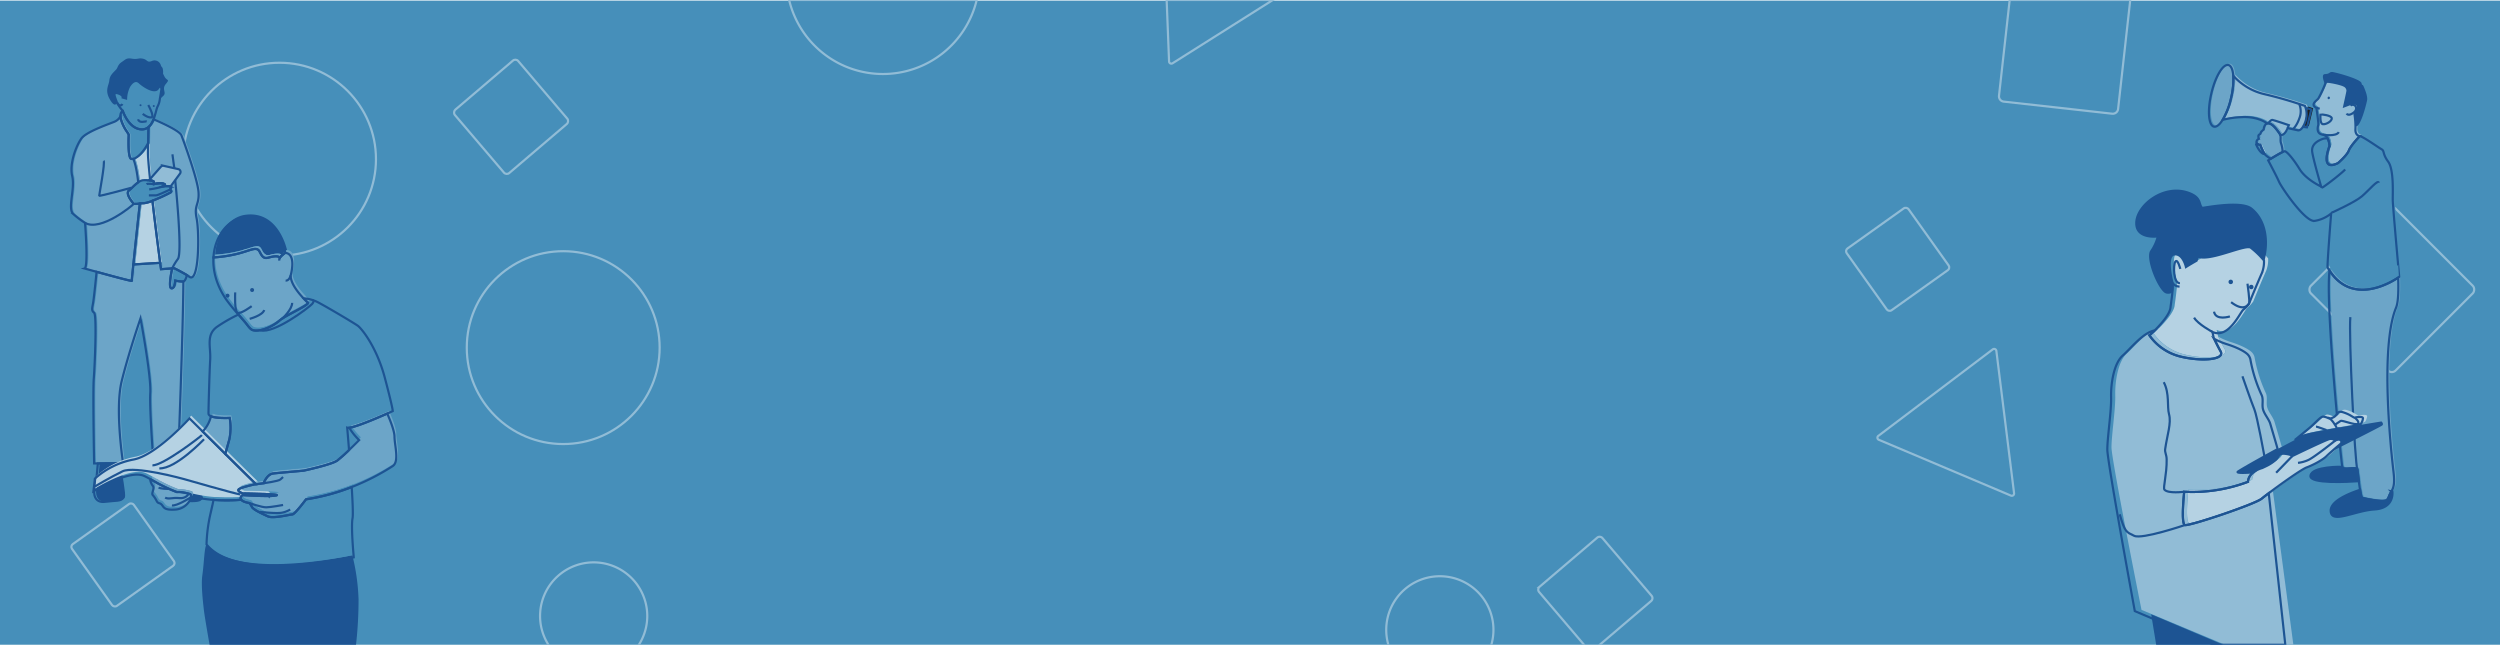 <svg id="Layer_1" data-name="Layer 1" xmlns="http://www.w3.org/2000/svg" viewBox="0 0 1140 294"><defs><style>.cls-1{fill:#468fba;}.cls-2,.cls-7,.cls-8{fill:none;}.cls-2{stroke:#91bcd6;}.cls-10,.cls-2,.cls-8{stroke-miterlimit:10;}.cls-3{fill:#b5d2e3;}.cls-10,.cls-4{fill:#1d5493;}.cls-5{fill:#6ca5c8;}.cls-6{fill:#91bcd6;}.cls-10,.cls-8{stroke:#1d5493;}.cls-9{fill:#1d1d1b;}.cls-10{stroke-width:1.12px;}</style></defs><rect class="cls-1" y="0.285" width="1140" height="293.931"/><path class="cls-2" d="M916.412,0l-4.865,43.638a2.443,2.443,0,0,0,2.157,2.699l49.449,5.513a2.443,2.443,0,0,0,2.699-2.157L971.366.243A2.408,2.408,0,0,0,971.368,0Z"/><path class="cls-2" d="M359.844,0a43.98,43.98,0,0,0,42.765,33.75A43.98,43.98,0,0,0,445.373,0Z"/><rect class="cls-2" x="848.037" y="100.948" width="34.607" height="34.607" rx="1.547" transform="translate(91.976 524.09) rotate(-35.471)"/><circle class="cls-2" cx="127.47" cy="72.587" r="43.972"/><circle class="cls-2" cx="256.824" cy="158.515" r="43.972"/><path class="cls-2" d="M633.726,295.904h45.687a24.443,24.443,0,1,0-45.687,0Z"/><path class="cls-2" d="M251.428,295.904h38.565a24.442,24.442,0,1,0-38.565,0Z"/><rect class="cls-2" x="38.761" y="235.757" width="34.607" height="34.607" rx="1.547" transform="translate(-136.442 79.498) rotate(-35.471)"/><rect class="cls-2" x="1063.345" y="104.72" width="54.642" height="54.642" rx="2.443" transform="translate(412.816 -732.543) rotate(45)"/><rect class="cls-2" x="214.086" y="34.304" width="37.931" height="37.931" rx="1.696" transform="translate(122.488 -158.689) rotate(49.577)"/><path class="cls-2" d="M723.939,295.904h3.328l25.656-21.853a1.696,1.696,0,0,0,.191-2.391l-22.396-26.294a1.696,1.696,0,0,0-2.391-.191l-26.294,22.396a1.696,1.696,0,0,0-.191,2.391Z"/><path class="cls-2" d="M531.991,0l1.103,28.019a1.036,1.036,0,0,0,1.589.836L580.407,0Z"/><path class="cls-2" d="M918.417,224.918l-8.074-64.902a1.036,1.036,0,0,0-1.653-.699l-52.17,39.443a1.036,1.036,0,0,0,.222,1.781l60.244,25.459A1.036,1.036,0,0,0,918.417,224.918Z"/><path class="cls-3" d="M69.332,82.133c-.646-6.155-1.071-11.148-1.011-13.203.043-1.47.077-2.761.104-3.891-2.135,4.251-4.953,6.85-6.775,7.275,1.077,2.491,1.787,6.747,2.243,10.714a4.648,4.648,0,0,1,2.479-.999A27.745,27.745,0,0,1,69.332,82.133Z"/><path class="cls-1" d="M65.29,58.862C59.444,58.537,56.846,50.418,56.846,50.418a2.504,2.504,0,0,0-1.05,2.434,6.457,6.457,0,0,0,.292,1.68,19.276,19.276,0,0,0,2.815,5.629l.65,1.083S59.011,71.636,60.635,72.285a1.697,1.697,0,0,0,1.015.028c1.822-.425,4.64-3.023,6.775-7.275.112-4.613.112-6.502.112-6.502l.224-.897A4.564,4.564,0,0,1,65.29,58.862Z"/><path class="cls-4" d="M74.492,83.436c3.026.465.866,1.357.866,1.357a21.455,21.455,0,0,1,2.189-.047c.232-1.162.527-2.856.719-3.985a1.018,1.018,0,0,0-1.005-1.188H72.308a1.019,1.019,0,0,0-1.015.925c-.091.99-.227,2.526-.275,3.357A11.097,11.097,0,0,1,74.492,83.436Z"/><path class="cls-1" d="M78.403,86.347s.621-.746.186-1.367c-.101-.144-.53-.209-1.043-.234a21.455,21.455,0,0,0-2.189.047s2.161-.892-.866-1.357a11.097,11.097,0,0,0-3.473.419c-.202.031-.289.015-.207-.095.127-.17.49-.961-.053-1.267a4.056,4.056,0,0,0-1.426-.361,27.745,27.745,0,0,0-2.96-.105,4.648,4.648,0,0,0-2.479.999c-1.715,1.193-3.356,3.095-4.136,3.63-2.175,1.492,2.113,6.153,2.113,6.153.212.029.415.046.61.054a11.494,11.494,0,0,0,2.143-.185,9.909,9.909,0,0,1,1.721-.118A14.078,14.078,0,0,0,70.366,91.424c.677-.262,1.384-.552,2.091-.854A67.303,67.303,0,0,0,78.713,87.59C79.397,87.093,78.403,86.347,78.403,86.347Z"/><path class="cls-3" d="M73.319,115.32c-.794-6.143-1.951-15.279-2.953-23.896A14.078,14.078,0,0,1,66.345,92.562a9.909,9.909,0,0,0-1.721.118c-.157,1.449-1.459,13.481-2.467,23.093-.175,1.665-.34,3.256-.49,4.708,3.507-.243,8.584-.543,12.226-.752C73.738,118.549,73.543,117.056,73.319,115.32Z"/><path class="cls-5" d="M62.481,92.865c-.196-.008-.398-.025-.61-.054,0,0-4.288-4.661-2.113-6.153.78-.535,2.421-2.437,4.136-3.63-.456-3.967-1.166-8.223-2.243-10.714A1.697,1.697,0,0,1,60.635,72.285c-1.624-.65-1.083-11.042-1.083-11.042l-.65-1.083a19.276,19.276,0,0,1-2.815-5.629,6.457,6.457,0,0,1-.292-1.68A5.568,5.568,0,0,1,52.732,55.506c-3.248,1.299-12.558,4.547-14.723,7.47S32.38,74.234,33.788,80.188,31.514,95.019,34.329,97.509a41.656,41.656,0,0,0,5.304,4.005s1.624,20.244-.216,20.785c0,0,2.345.657,5.488,1.522,6.406,1.765,16.127,4.397,16.054,4.107-.032-.126.268-3.182.707-7.448.15-1.452.315-3.042.49-4.708,1.009-9.612,2.31-21.644,2.467-23.093A11.494,11.494,0,0,1,62.481,92.865Z"/><path class="cls-1" d="M84.494,124.404c-1.93-1.078-4.157-2.213-4.157-2.213l-.954.068c-.178.728-1.92,8.845-.36,9.085,1.616.249,1.74-3.543,1.74-3.543a14.619,14.619,0,0,0,3.718.449c.024-.005.052-.008.074-.014.785-.224,1.417-2.317,1.533-2.906C85.63,125.049,85.076,124.729,84.494,124.404Z"/><path class="cls-5" d="M91.379,87.441c-.433-5.954-6.82-23.383-7.794-25.873-.817-2.088-9.477-5.927-12.695-7.303a11.184,11.184,0,0,1-1.24,2.36,6.433,6.433,0,0,1-.887,1.015l-.224.897s-0,1.888-.112,6.502c-.027,1.13-.062,2.421-.104,3.891-.06,2.056.365,7.049,1.011,13.203a4.056,4.056,0,0,1,1.426.361c.542.306.058,1.393.26,1.361.048-.831.184-2.368.275-3.357a1.019,1.019,0,0,1,1.015-.925h4.951a1.018,1.018,0,0,1,1.005,1.188c-.192,1.13-.487,2.823-.719,3.985.513.025.942.09,1.043.234.435.622-.186,1.367-.186,1.367s.994.746.311,1.243a67.303,67.303,0,0,1-6.257,2.98c-.706.301-1.414.591-2.091.854,1.002,8.617,2.159,17.753,2.953,23.896.224,1.736.419,3.23.574,4.408.24,1.829.382,2.896.382,2.896l5.109-.365.954-.068s2.227,1.135,4.157,2.213c.582.325,1.135.644,1.594.926a9.664,9.664,0,0,1,.961.649c4.684,3.832,4.763-20.244,3.464-26.522S91.812,93.395,91.379,87.441Z"/><path class="cls-4" d="M44.1,222.181c-.795,2.544-.318,7.156,4.612,6.52s7.633-.159,8.269-1.908c.483-1.328-1.233-10.902-2.227-15.716l-9.279.112C45.302,213.458,44.755,220.085,44.1,222.181Z"/><path class="cls-4" d="M92.283,226.157c-1.749-3.021-5.089-3.339-6.838-6.202-.981-1.605-2.412-4.46-3.479-6.659-.022.783-.03,1.22-.019,1.252.122.365-6.19,1.476-9.153,1.977a39.728,39.728,0,0,1,.247,6.769c-.318,2.385.954,4.135,7.474,4.612S94.032,229.178,92.283,226.157Z"/><path class="cls-5" d="M84.482,128.251a14.619,14.619,0,0,1-3.718-.449s-.124,3.791-1.74,3.543c-1.56-.24.182-8.357.36-9.085l-5.109.365s-.142-1.067-.382-2.896c-3.642.209-8.718.51-12.226.752-.44,4.266-.739,7.322-.707,7.448.073.29-9.648-2.342-16.054-4.107-.35,3.509-1.223,12.101-1.6,14.238-.477,2.703-.795,3.339.477,4.453s.318,23.853-.159,29.896.159,38.801.159,38.801l1.692-.02,9.279-.112,2.227-.027s-3.817-24.489-.636-37.37,8.587-28.624,8.587-28.624,4.93,26.238,4.453,34.03,1.908,37.688,1.908,37.688.596-.097,1.502-.249c2.963-.5,9.274-1.611,9.153-1.977-.011-.032-.003-.469.019-1.252C82.212,204.641,84.299,153.249,84.482,128.251Z"/><path class="cls-1" d="M72.849,40.236c-1.516,2.273-6.604-1.083-8.336-2.706s-3.464-.325-4.763,1.732a13.245,13.245,0,0,0-1.407,5.521l-1.516-.433s.325-1.191-2.273-1.949-1.129,1.975-.415,4.12A18.715,18.715,0,0,0,56.846,50.418s2.598,8.119,8.444,8.444a4.564,4.564,0,0,0,3.472-1.222,6.433,6.433,0,0,0,.887-1.015,11.184,11.184,0,0,0,1.24-2.36c.943-2.37,1.343-4.956,1.87-5.904a8.866,8.866,0,0,0,.985-3.381c.435-2.303.729-4.42.729-4.42S74.365,37.963,72.849,40.236Z"/><path class="cls-6" d="M81.32,77.129l-6.688-1.514a1.297,1.297,0,0,0-1.306.464l-5.414,6.136c.19.013.38.027.559.047a4.055,4.055,0,0,1,1.426.361c.542.306.18,1.097.053,1.267-.082.109.005.126.207.095A11.097,11.097,0,0,1,73.631,83.564c3.026.465.866,1.357.866,1.357a21.451,21.451,0,0,1,2.189-.047,1.806,1.806,0,0,1,1.036.229l4.358-5.942A1.297,1.297,0,0,0,81.32,77.129Z"/><path class="cls-7" d="M68.472,82.261c-.646-6.155-1.071-11.148-1.011-13.203.043-1.47.077-2.761.104-3.891-2.135,4.251-4.953,6.85-6.775,7.275,1.077,2.491,1.787,6.747,2.243,10.714a4.648,4.648,0,0,1,2.479-.999A27.745,27.745,0,0,1,68.472,82.261Z"/><path class="cls-8" d="M64.429,58.99c-5.846-.325-8.444-8.444-8.444-8.444a2.504,2.504,0,0,0-1.05,2.434,6.457,6.457,0,0,0,.292,1.68,19.276,19.276,0,0,0,2.815,5.629l.65,1.083s-.541,10.392,1.083,11.042a1.697,1.697,0,0,0,1.015.028c1.822-.425,4.64-3.023,6.775-7.275.112-4.613.112-6.502.112-6.502l.224-.897A4.564,4.564,0,0,1,64.429,58.99Z"/><path class="cls-8" d="M81.32,77.129l-6.688-1.514a1.297,1.297,0,0,0-1.306.464l-5.414,6.136c.19.013.38.027.559.047a4.055,4.055,0,0,1,1.426.361c.542.306.18,1.097.053,1.267-.082.109.005.126.207.095A11.097,11.097,0,0,1,73.631,83.564c3.026.465.866,1.357.866,1.357a21.451,21.451,0,0,1,2.189-.047,1.806,1.806,0,0,1,1.036.229l4.358-5.942A1.297,1.297,0,0,0,81.32,77.129Z"/><path class="cls-8" d="M77.542,86.475s.621-.746.186-1.367l-.007-.005a1.806,1.806,0,0,0-1.036-.229,21.451,21.451,0,0,0-2.189.047S76.657,84.029,73.631,83.564a11.097,11.097,0,0,0-3.473.419c-.202.031-.289.015-.207-.095.127-.17.49-.961-.053-1.267a4.055,4.055,0,0,0-1.426-.361c-.179-.02-.369-.034-.559-.047-.806-.056-1.681-.058-2.401-.058a4.647,4.647,0,0,0-2.479.999c-1.715,1.193-3.356,3.095-4.136,3.63-2.175,1.492,2.113,6.153,2.113,6.153.212.029.415.047.61.054a11.491,11.491,0,0,0,2.143-.185,9.914,9.914,0,0,1,1.721-.118,14.08,14.08,0,0,0,4.021-1.138c.677-.262,1.384-.552,2.091-.854a67.305,67.305,0,0,0,6.257-2.98C78.536,87.221,77.542,86.475,77.542,86.475Z"/><path class="cls-8" d="M72.458,115.448c-.794-6.143-1.951-15.279-2.953-23.896a14.078,14.078,0,0,1-4.021,1.138,9.909,9.909,0,0,0-1.721.118c-.157,1.449-1.459,13.481-2.467,23.093-.175,1.665-.34,3.256-.49,4.708,3.507-.243,8.584-.543,12.226-.752C72.878,118.677,72.683,117.184,72.458,115.448Z"/><path class="cls-8" d="M61.62,92.993c-.196-.008-.398-.025-.61-.054,0,0-4.288-4.661-2.113-6.153.78-.535,2.421-2.437,4.136-3.63-.456-3.967-1.166-8.223-2.243-10.714a1.697,1.697,0,0,1-1.015-.028c-1.624-.65-1.083-11.042-1.083-11.042l-.65-1.083a19.276,19.276,0,0,1-2.815-5.629,6.457,6.457,0,0,1-.292-1.68,5.568,5.568,0,0,1-3.064,2.654c-3.248,1.299-12.558,4.547-14.723,7.47s-5.629,11.259-4.222,17.213-2.273,14.831.541,17.321a41.656,41.656,0,0,0,5.304,4.005s1.624,20.244-.216,20.785c0,0,2.345.657,5.488,1.522,6.406,1.765,16.127,4.397,16.054,4.107-.032-.126.268-3.182.707-7.448.15-1.452.315-3.042.49-4.708,1.009-9.612,2.31-21.644,2.467-23.093A11.494,11.494,0,0,1,61.62,92.993Z"/><path class="cls-8" d="M83.634,124.533c-1.93-1.078-4.157-2.213-4.157-2.213l-.954.068c-.178.728-1.92,8.845-.36,9.085,1.616.249,1.74-3.543,1.74-3.543a14.618,14.618,0,0,0,3.718.449c.024-.005.052-.008.074-.014.785-.224,1.417-2.317,1.533-2.906C84.769,125.177,84.216,124.858,83.634,124.533Z"/><path class="cls-8" d="M90.519,87.569c-.433-5.954-6.82-23.383-7.794-25.873-.817-2.089-9.477-5.927-12.695-7.303A11.183,11.183,0,0,1,68.789,56.753a6.435,6.435,0,0,1-.887,1.015l-.224.897s-0,1.888-.112,6.502c-.028,1.13-.062,2.421-.104,3.891-.06,2.056.365,7.049,1.011,13.203a4.055,4.055,0,0,1,1.426.361c.542.306.058,1.393.26,1.361A11.097,11.097,0,0,1,73.631,83.564c3.026.465.866,1.357.866,1.357a21.451,21.451,0,0,1,2.189-.047c.513.025.942.09,1.043.234.435.622-.186,1.367-.186,1.367s.994.746.311,1.243a67.305,67.305,0,0,1-6.257,2.98c-.706.301-1.414.591-2.091.854,1.002,8.617,2.159,17.753,2.953,23.896.224,1.736.419,3.229.574,4.408.24,1.829.382,2.896.382,2.896l5.109-.365.954-.068s2.227,1.135,4.157,2.213c.582.325,1.135.644,1.594.926a9.668,9.668,0,0,1,.961.649c4.684,3.832,4.763-20.244,3.464-26.522C88.354,93.307,90.952,93.523,90.519,87.569Z"/><path class="cls-8" d="M43.239,222.31c-.795,2.544-.318,7.156,4.612,6.52s7.633-.159,8.269-1.908c.483-1.328-1.233-10.902-2.227-15.716l-9.279.112C44.441,213.586,43.895,220.213,43.239,222.31Z"/><path class="cls-8" d="M91.423,226.285c-1.749-3.021-5.089-3.339-6.838-6.202-.981-1.605-2.412-4.46-3.479-6.659-.022.783-.03,1.22-.019,1.252.122.365-6.19,1.476-9.153,1.977a39.728,39.728,0,0,1,.247,6.769c-.318,2.385.954,4.135,7.474,4.612S93.172,229.307,91.423,226.285Z"/><path class="cls-8" d="M83.621,128.379a14.618,14.618,0,0,1-3.718-.449s-.124,3.791-1.74,3.543c-1.56-.24.182-8.357.36-9.085l-5.109.365s-.142-1.067-.382-2.896c-3.642.209-8.718.51-12.226.752-.44,4.266-.739,7.322-.707,7.448.073.29-9.648-2.342-16.054-4.107-.35,3.509-1.223,12.101-1.6,14.238-.477,2.703-.795,3.339.477,4.453s.318,23.853-.159,29.896.159,38.801.159,38.801l1.692-.02,9.279-.112,2.227-.027s-3.817-24.489-.636-37.37,8.587-28.624,8.587-28.624,4.93,26.238,4.453,34.03S70.432,216.903,70.432,216.903s.596-.097,1.502-.249c2.963-.5,9.274-1.611,9.153-1.977-.011-.032-.003-.469.019-1.252C81.351,204.769,83.438,153.377,83.621,128.379Z"/><path class="cls-4" d="M53.694,42.529c2.598.758,2.273,1.949,2.273,1.949l1.516.433a13.245,13.245,0,0,1,1.407-5.521C60.189,37.333,61.921,36.034,63.653,37.658s6.82,4.98,8.336,2.706,1.624.325,1.624.325-.294,2.117-.729,4.42c.611-.5,1.212-1.019,1.671-1.479,1.495-1.495-.942-2.941,1.068-5.338s.427-1.281-.641-3.417-.427-.854-.641-2.776-.641-1.068-1.068-2.562a2.971,2.971,0,0,0-4.057-1.708c-2.23.882-1.922-.641-4.057-1.068s-2.349.427-4.911,0-2.776.214-4.698,1.495-1.786,2.568-2.562,3.417c-1.409,1.539-2.927,2.653-3.14,5.002s-2.257,4.481.346,8.829c2.501,4.178,3.085,1.146,3.085,1.146C52.564,44.505,51.096,41.771,53.694,42.529Z"/><path class="cls-8" d="M71.989,40.364c-1.516,2.273-6.604-1.083-8.336-2.706S60.189,37.333,58.89,39.39a13.245,13.245,0,0,0-1.407,5.521l-1.516-.433s.325-1.191-2.273-1.949-1.129,1.975-.415,4.12a18.714,18.714,0,0,0,2.706,3.897s2.598,8.119,8.444,8.444a4.564,4.564,0,0,0,3.472-1.222,6.433,6.433,0,0,0,.887-1.015,11.184,11.184,0,0,0,1.24-2.36c.943-2.37,1.343-4.956,1.87-5.904a8.866,8.866,0,0,0,.985-3.381c.435-2.303.729-4.42.729-4.42S73.504,38.091,71.989,40.364Z"/><path class="cls-8" d="M67.611,47.889s3.145,5.579,1.316,5.67-3.84-1.646-3.84-1.646"/><path class="cls-8" d="M66.918,55.333c-.457-.091-3.483,1.06-3.94-.951"/><circle class="cls-4" cx="64.081" cy="47.981" r="0.457"/><circle class="cls-4" cx="70.116" cy="48.347" r="0.457"/><path class="cls-8" d="M55.825,47.431s-1.096,1.921-2.546-.781"/><path class="cls-8" d="M74.907,84.878A41.22,41.22,0,0,1,68.02,86.371"/><path class="cls-8" d="M77.542,86.475c-.315.033-5.393,2.604-6.397,2.604H67.885"/><path class="cls-8" d="M70.158,83.983s-2.774-.422-3.339.017"/><path class="cls-8" d="M61.01,92.939c-.367.593-15.026,12.794-22.237,8.704"/><path class="cls-8" d="M59.839,85.625S45.231,89.645,45.231,89.243s2.814-15.278,2.01-15.948"/><path class="cls-8" d="M79.873,82.007s3.418,32.967,1.274,36.049a25.104,25.104,0,0,0-2.624,4.331"/><path class="cls-8" d="M79.518,76.766c-.089-.267-.888-6.396-.888-6.396"/><path class="cls-4" d="M119.252,113.603c1.315,2.631,2.125,3.137,4.25,2.53s4.242-.818,4.849.093a17.406,17.406,0,0,1,2.524-2.247c-.213-.983-4.14-18.088-19.068-16.029-7.074.976-13.104,8.401-13.671,18.168a60.434,60.434,0,0,0,11.504-1.805C115.71,112.692,117.936,110.972,119.252,113.603Z"/><path class="cls-5" d="M139.235,134.786c-2.395-2.513-5.996-6.91-5.878-10.517,0,0,2.826-9.715-2.473-10.245l-.01-.046a17.406,17.406,0,0,0-2.524,2.247c-.607-.911-2.724-.7-4.849-.093s-2.934.101-4.25-2.53-3.542-.911-9.613.708a60.434,60.434,0,0,1-11.504,1.805c-.335,5.773,1.237,12.365,5.634,18.927a83.122,83.122,0,0,0,5.758,7.114c.968,1.111,1.908,2.182,2.721,3.131,1.958,2.288,2.637,3.76,4.151,4.063,3.533.707,9.009-1.943,11.835-4.416s12.718-6.624,13.071-8.126C141.306,136.81,140.417,136.026,139.235,134.786Z"/><path class="cls-5" d="M180.693,197.851c0-2.606-1.993-7.552-3.311-10.537-4.567,2.02-14.016,6.062-17.322,6.457a28.14,28.14,0,0,0,4.514,5.636s-2.185,2.218-4.604,4.54a62.985,62.985,0,0,1-5.401,4.797c-2.668,1.89-14.674,4.447-15.118,4.558s-11.339,1-14.118,1.334-4.335,4.447-4.335,4.447l-3.431.451-.793.104s-6.225,1.334-7.114,2.223,1.89,1.89,1.89,1.89,6.257.078,10.82.279c3.154.139,5.5.338,4.409.61a18.371,18.371,0,0,1-3.457.264c-4.533.061-11.327-.375-11.327-.375a1.331,1.331,0,0,0-1.445,1.445,1.029,1.029,0,0,0,.262.654c.864,1.06,3.629,1.458,3.629,1.458a5.286,5.286,0,0,1,1.223,1.779c.556,1.223,4.891,3.224,7.337,4.335s10.005-.889,11.116-.889,6.225-6.892,6.225-6.892a97.747,97.747,0,0,0,20.847-5.608,104.783,104.783,0,0,0,18.616-9.51C183.027,209.301,180.693,201.741,180.693,197.851Z"/><path class="cls-5" d="M105.435,198.851a25.624,25.624,0,0,0,.111-9.56s-6.018.345-8.558-.765a14.454,14.454,0,0,1-3.774,6.951c2.935,2.911,6.623,6.566,10.314,10.219C104.386,202.686,105.11,200.118,105.435,198.851Z"/><path class="cls-1" d="M176.246,170.838c-3.668-13.784-10.475-22.281-12.33-23.606S147.312,137.163,144.839,136.103a16.344,16.344,0,0,0-5.564-1.325l-.039.007c1.182,1.24,2.071,2.024,2.071,2.024-.353,1.501-10.245,5.653-13.071,8.126s-8.302,5.123-11.835,4.416c-1.514-.303-2.193-1.774-4.151-4.063-.813-.95-1.753-2.02-2.721-3.131a69.874,69.874,0,0,0-9.873,5.67c-5.002,3.78-2.668,9.115-3.001,14.896s-.778,22.01-.778,24.567c0,.539.434.939,1.113,1.236,2.541,1.11,8.558.765,8.558.765a25.624,25.624,0,0,1-.111,9.56c-.325,1.267-1.049,3.835-1.907,6.845,1.359,1.344,2.716,2.688,4.038,3.993,4.041,3.993,7.732,7.632,10.001,9.845l3.431-.451s1.556-4.113,4.335-4.447,13.673-1.223,14.118-1.334,12.45-2.668,15.118-4.558a62.985,62.985,0,0,0,5.401-4.797c-.466-5.873-.843-10.21-.843-10.21a2.151,2.151,0,0,0,.933.033c3.306-.395,12.754-4.437,17.322-6.457,1.545-.683,2.533-1.135,2.533-1.135S179.915,184.622,176.246,170.838Z"/><path class="cls-5" d="M87.315,223.974a25.027,25.027,0,0,0-4.447-.889c-.407-.019-.901-.008-1.438.018a69.019,69.019,0,0,1-9.846-4.647c-.823-.458-1.591-.892-2.311-1.291a6.249,6.249,0,0,0,1.144,3.03c1.112,1.112-.667,3.335,0,4.224a12.147,12.147,0,0,1,1.779,2.668c.778,1.556,1.445.667,2.446,1.89s1.112,2.446,6.225,2.112A8.229,8.229,0,0,0,87.76,226.086a4.825,4.825,0,0,0,.153-1.011C87.927,224.56,87.817,224.03,87.315,223.974Z"/><path class="cls-3" d="M122.369,224.031c-4.563-.201-10.82-.279-10.82-.279s-2.779-1-1.89-1.89,7.114-2.223,7.114-2.223l.793-.104c-2.269-2.213-5.961-5.852-10.001-9.845-1.321-1.306-2.679-2.649-4.038-3.993-3.691-3.653-7.379-7.308-10.314-10.219-3.558-3.529-6.01-5.964-6.01-5.964s-15.341,17.008-25.679,18.787a36.561,36.561,0,0,0-17.453,8.671l-.667,5.781s16.23-10.116,23.122-7.003c.836.378,1.746.862,2.746,1.417.72.399,1.488.833,2.311,1.291a69.019,69.019,0,0,0,9.846,4.647c.537-.026,1.03-.037,1.438-.018a25.027,25.027,0,0,1,4.447.889c.501.056.612.586.597,1.102a64.571,64.571,0,0,0,10.261,1.592,83.498,83.498,0,0,0,12.637-.039,1.029,1.029,0,0,1-.262-.654,1.331,1.331,0,0,1,1.445-1.445s6.794.436,11.327.375Z"/><path class="cls-4" d="M95.565,294h66.773a180.998,180.998,0,0,0,1.163-20.721,94.627,94.627,0,0,0-2.836-20.094c-8.518,1.733-53.173,10.476-66.486-4.922-1.032,1.387-1.083,8.245-1.913,14.071-.604,4.24.18,11.181.653,15.438C93.193,280.229,94.243,286.513,95.565,294Z"/><path class="cls-1" d="M161.573,234.979c.282-1.529.039-7.356-.385-14.168a97.747,97.747,0,0,1-20.847,5.608s-5.114,6.892-6.225,6.892-8.671,2.001-11.116.889-6.781-3.113-7.337-4.335a5.286,5.286,0,0,0-1.223-1.779s-2.765-.399-3.629-1.458a83.498,83.498,0,0,1-12.637.039c-.326,1.685-.821,3.97-1.52,6.866a70.854,70.854,0,0,0-1.667,13.451c.128.16.266.313.4.468,13.313,15.399,56.762,7.465,65.28,5.732.941-.191,1.463-.308,1.463-.308S160.794,239.204,161.573,234.979Z"/><path class="cls-7" d="M158.322,195.015s.378,4.337.843,10.21c2.419-2.322,4.604-4.54,4.604-4.54a28.14,28.14,0,0,1-4.514-5.636A2.151,2.151,0,0,1,158.322,195.015Z"/><path class="cls-8" d="M125.973,225.919c1.09-.273-1.255-.471-4.409-.61l.952.874A18.37,18.37,0,0,0,125.973,225.919Z"/><path class="cls-8" d="M179.888,199.128c0-2.606-1.993-7.552-3.311-10.537-4.567,2.02-14.016,6.062-17.322,6.457a28.14,28.14,0,0,0,4.514,5.636s-2.185,2.218-4.604,4.54a62.984,62.984,0,0,1-5.401,4.797c-2.668,1.89-14.674,4.447-15.118,4.558s-11.339,1-14.118,1.334-4.335,4.447-4.335,4.447l-3.431.451-.793.104s-6.225,1.334-7.114,2.223,1.89,1.89,1.89,1.89,6.257.078,10.82.279c3.154.139,5.5.338,4.409.61a18.37,18.37,0,0,1-3.457.264c-4.533.061-11.327-.375-11.327-.375a1.331,1.331,0,0,0-1.445,1.445,1.029,1.029,0,0,0,.262.654c.864,1.06,3.629,1.459,3.629,1.459a5.286,5.286,0,0,1,1.223,1.779c.556,1.223,4.891,3.224,7.337,4.335s10.005-.889,11.116-.889,6.225-6.892,6.225-6.892a97.747,97.747,0,0,0,20.847-5.608,104.782,104.782,0,0,0,18.616-9.51C182.222,210.578,179.888,203.019,179.888,199.128Z"/><path class="cls-8" d="M104.63,200.129a25.624,25.624,0,0,0,.111-9.56s-6.018.345-8.558-.765a14.454,14.454,0,0,1-3.774,6.951c2.935,2.911,6.623,6.566,10.314,10.219C103.581,203.964,104.305,201.396,104.63,200.129Z"/><path class="cls-8" d="M175.441,172.116c-3.668-13.784-10.475-22.281-12.33-23.606s-16.604-10.069-19.077-11.128a16.344,16.344,0,0,0-5.564-1.325l-.039.007c1.182,1.24,2.071,2.024,2.071,2.024-.353,1.501-10.245,5.653-13.071,8.126s-8.302,5.123-11.835,4.416c-1.514-.303-2.193-1.774-4.151-4.063-.813-.95-1.753-2.02-2.721-3.131a69.875,69.875,0,0,0-9.873,5.67c-5.002,3.78-2.668,9.115-3.001,14.896s-.778,22.01-.778,24.567c0,.539.434.939,1.113,1.236,2.541,1.11,8.558.765,8.558.765a25.624,25.624,0,0,1-.111,9.56c-.325,1.267-1.049,3.835-1.907,6.845,1.359,1.344,2.716,2.688,4.038,3.993,4.041,3.993,7.732,7.632,10.001,9.845l3.431-.451s1.556-4.113,4.335-4.447,13.673-1.223,14.118-1.334,12.45-2.668,15.118-4.558A62.984,62.984,0,0,0,159.165,205.225c-.466-5.873-.843-10.21-.843-10.21a2.151,2.151,0,0,0,.933.033c3.306-.395,12.754-4.437,17.322-6.457,1.545-.683,2.533-1.135,2.533-1.135S179.109,185.9,175.441,172.116Z"/><path class="cls-8" d="M86.51,225.252a25.027,25.027,0,0,0-4.447-.889c-.407-.019-.901-.008-1.438.018a69.019,69.019,0,0,1-9.846-4.647c-.823-.458-1.591-.892-2.311-1.291a6.249,6.249,0,0,0,1.144,3.03c1.112,1.112-.667,3.335,0,4.224a12.147,12.147,0,0,1,1.779,2.668c.778,1.556,1.445.667,2.446,1.89s1.112,2.446,6.225,2.112a8.229,8.229,0,0,0,6.892-5.002,4.826,4.826,0,0,0,.153-1.011C87.122,225.838,87.012,225.308,86.51,225.252Z"/><path class="cls-8" d="M121.564,225.309c-4.563-.201-10.82-.279-10.82-.279s-2.779-1-1.89-1.89,7.114-2.223,7.114-2.223l.793-.104c-2.269-2.213-5.961-5.852-10.001-9.845-1.321-1.306-2.679-2.649-4.038-3.993-3.691-3.653-7.379-7.308-10.314-10.219-3.558-3.529-6.01-5.964-6.01-5.964s-15.341,17.008-25.679,18.787a36.561,36.561,0,0,0-17.453,8.671l-.667,5.781s16.23-10.116,23.122-7.003c.836.378,1.746.862,2.746,1.417.72.399,1.488.833,2.311,1.291a69.019,69.019,0,0,0,9.846,4.647c.537-.026,1.03-.037,1.438-.018a25.027,25.027,0,0,1,4.447.889c.501.056.612.586.597,1.102a64.571,64.571,0,0,0,10.261,1.592,83.496,83.496,0,0,0,12.637-.039,1.029,1.029,0,0,1-.262-.654,1.331,1.331,0,0,1,1.445-1.445s6.794.436,11.327.375Z"/><path class="cls-8" d="M160.767,236.257c.282-1.529.039-7.356-.386-14.168a97.747,97.747,0,0,1-20.847,5.608s-5.114,6.892-6.225,6.892-8.671,2.001-11.116.889-6.781-3.113-7.337-4.335a5.286,5.286,0,0,0-1.223-1.779s-2.765-.399-3.629-1.459a83.496,83.496,0,0,1-12.637.039c-.326,1.685-.821,3.97-1.52,6.866a70.854,70.854,0,0,0-1.667,13.451c.128.16.266.313.4.468,13.313,15.399,56.762,7.465,65.28,5.732.941-.191,1.463-.308,1.463-.308S159.989,240.481,160.767,236.257Z"/><path class="cls-8" d="M85.918,225.312c-.107.213-1.227,2.134-4.268,1.814s-4.695.694-6.349-.213"/><path class="cls-8" d="M86.825,226.912s-6.135,3.895-8.43,3.575"/><path class="cls-8" d="M76.902,222.964c-.32,0-3.948-.053-4.535-.694"/><path class="cls-8" d="M113.634,229.365s5.683,2.029,7.817,1.975,7.629-1.067,7.629-1.067"/><path class="cls-8" d="M118.356,233.421c.427,0,8.27.96,10.67.267a12.187,12.187,0,0,0,3.308-1.334"/><path class="cls-8" d="M120.193,220.361s6.807-.918,7.66-1.718,1.227-1.12,1.227-1.12"/><path class="cls-8" d="M109.573,225.465c-2.324-.273-25.566-6.973-25.566-6.973s-22.558-6.289-28.164-3.555-12.715,6.973-12.715,6.973"/><path class="cls-8" d="M92.073,198.395c-.547.684-17.773,13.945-22.558,13.809"/><path class="cls-8" d="M93.03,200.309s-12.988,13.672-20.371,13.262"/><path class="cls-8" d="M128.736,145.293s4.489-4.183,4.489-7.19"/><path class="cls-8" d="M142.589,136.852s1.01.323-.283,1.777-17.286,13.732-23.586,11.995"/><path class="cls-8" d="M113.858,145.391s5.899-1.556,6.626-4.019"/><path class="cls-8" d="M107.25,133.338c0,.202-.485,9.289,1.333,9.41s6.179-3.15,6.179-3.15"/><path class="cls-8" d="M130.079,115.301s-2.797,1.519-2.757,3.538"/><path class="cls-8" d="M132.552,125.546s-.585,2.542-2.322,2.42"/><circle class="cls-4" cx="114.964" cy="132.248" r="0.909"/><circle class="cls-4" cx="103.753" cy="134.819" r="0.909"/><path class="cls-8" d="M118.447,114.88c1.315,2.631,2.125,3.137,4.25,2.53s4.242-.818,4.849.093a17.406,17.406,0,0,1,2.524-2.247c-.213-.983-4.14-18.088-19.068-16.029-7.074.976-13.104,8.401-13.671,18.168a60.433,60.433,0,0,0,11.504-1.805C114.905,113.97,117.131,112.249,118.447,114.88Z"/><path class="cls-8" d="M138.43,136.063c-2.395-2.513-5.996-6.91-5.878-10.517,0,0,2.826-9.715-2.473-10.245l-.01-.046a17.406,17.406,0,0,0-2.524,2.247c-.607-.911-2.724-.7-4.849-.093s-2.934.101-4.25-2.53-3.542-.911-9.613.708a60.433,60.433,0,0,1-11.504,1.805c-.335,5.773,1.237,12.365,5.634,18.927a83.122,83.122,0,0,0,5.758,7.114c.968,1.111,1.908,2.182,2.721,3.131,1.958,2.288,2.637,3.76,4.151,4.063,3.533.707,9.009-1.943,11.835-4.416s12.718-6.624,13.071-8.126C140.501,138.088,139.612,137.304,138.43,136.063Z"/><path class="cls-6" d="M1031.539,65.462a2.228,2.228,0,0,1-1.55-.64l-.331.463s1.24,3.229,3.107,4.226a.801.801,0,0,0,.641.013A24.9,24.9,0,0,1,1031.539,65.462Z"/><path class="cls-6" d="M1035.116,55.668c1.943-.092,3.993,2.86,5.161,4.507a3.285,3.285,0,0,1,.431.821c2.051.372,3.317-3.142,3.317-3.142l4.528.974s1.739.775,3.386-3.504a9.935,9.935,0,0,0-.041-7.603,184.156,184.156,0,0,0-18.501-5.358,27.219,27.219,0,0,1-14.17-8.42,34.891,34.891,0,0,1-1.019,10.245,34.174,34.174,0,0,1-3.822,9.895,40.641,40.641,0,0,1,8.4-1.225c7.251-.49,11.311,2.477,11.311,2.477l.061.675A1.66,1.66,0,0,1,1035.116,55.668Z"/><path class="cls-5" d="M1041.082,65.006c-.586-1.653-.006-2.714-.439-3.964a3.286,3.286,0,0,0-.427-.823c-1.16-1.652-3.197-4.614-5.14-4.531a1.66,1.66,0,0,0-.96.339,3.581,3.581,0,0,0-1.001,2.487s-1.438,1.029-1.389,1.59-.859.526-1.025,1.219a2.36,2.36,0,0,0,.208,1.424,1.663,1.663,0,0,0-1.109,1.566.991.991,0,0,0,.189.51,2.228,2.228,0,0,0,1.55.64,24.9,24.9,0,0,0,1.867,4.062c.069.103.137.199.204.282a11.057,11.057,0,0,0,2.751,2.004c1.484-.904,3.966-2.387,5.362-3.057A12.793,12.793,0,0,0,1041.082,65.006Z"/><path class="cls-5" d="M1019.226,33.944c-.216-2.73-.969-4.564-2.209-4.856-2.482-.584-5.973,5.231-7.797,12.987s-1.292,14.517,1.19,15.101c1.191.28,2.615-.917,3.975-3.092a34.174,34.174,0,0,0,3.822-9.895A34.891,34.891,0,0,0,1019.226,33.944Z"/><path class="cls-6" d="M1074.932,58.297c.024-.423.031-.861.029-1.301a42.21,42.21,0,0,0-.437-5.392s4.06-4.704-.869-5.154l-3.831,1.461s1.473-6.515,1.511-7.056a2.616,2.616,0,0,0-1.621-2.404c-1.455-.807-7.904-2.173-8.223-1.608,0,0-.165.403-.424,1.022a55.885,55.885,0,0,1-3.027,6.484c-.79,1.001-3.884,2.7-.932,4.264,0,0,1.101,6.859.872,7.811s-1.043,3.963,2.05,4.431a3.066,3.066,0,0,1,2.286,1.785,8.484,8.484,0,0,1,.765,3.436s-4.705,11.967,3.917,7.718c0,0,4.157-3.581,4.957-5.77s4.951-6.505,4.951-6.505S1074.765,61.279,1074.932,58.297Z"/><path class="cls-7" d="M1058.992,51.66c.507-.17,5.001.365,5.151,1.684s-2.611,2.945-4.071,2.711S1058.992,51.66,1058.992,51.66Z"/><line class="cls-7" x1="1057.108" y1="48.613" x2="1058.644" y2="49.001"/><path class="cls-7" d="M1060.03,60.855s6.203.992,7.311-1.192"/><path class="cls-7" d="M1035.076,55.687s1.285-1.653,1.962-1.589,7.533,2.402,7.533,2.402l-.547,1.355"/><path class="cls-7" d="M1049.334,46.962a8.493,8.493,0,0,1,.059,6.344c-1.295,3.744-2.986,5.02-2.986,5.02"/><polyline class="cls-9" points="1052.405 48.59 1054.792 49.361 1052.838 57.496 1050.714 57.283"/><path class="cls-1" d="M1091.953,90.776c-.072-3.131.604-13.959-2.087-17.628s-1.579-4.867-3.034-5.674c-1.455-.807-8.566-5.903-9.927-5.956,0,0-4.15,4.316-4.951,6.505-.8,2.189-4.957,5.77-4.957,5.77-8.622,4.249-3.917-7.718-3.917-7.718a8.485,8.485,0,0,0-.765-3.436,4.139,4.139,0,0,0-2.29.138c-2.303.821-5.269,2.49-4.805,5.899.464,3.409,4.079,15.817,4.079,15.817s-6.855-3.111-9.816-7.944c-2.961-4.833-5.909-8.196-6.837-8.144a3.407,3.407,0,0,0-.924.348c-1.396.67-3.878,2.153-5.362,3.057-.726.442-1.214.747-1.214.747s3.913,7.351,4.973,9.803,11.813,18.315,16.15,17.799a15.553,15.553,0,0,0,7.593-3.397s-1.926,24.133-1.615,24.673c.279.485.569.932.859,1.376,10.565,16.161,28.163,5.327,31.299,3.204.316-.214.492-.343.492-.343S1092.026,93.908,1091.953,90.776Z"/><path class="cls-5" d="M1094.406,126.015c-3.136,2.123-20.734,12.957-31.299-3.204-1.865,16.186,5.033,84.085,5.808,89.527.287,2.013,6.661-.562,6.911,1.408.226,1.776.438,3.483.641,5.044.198,1.518.387,2.89.57,4.047.348,2.195.676,3.606,1.006,3.68,4.217.951,10.161,2.022,11.357.825a3.909,3.909,0,0,0,.769-1.372,18.079,18.079,0,0,1,1.172-2.451c.926-1.725,1.613-3.303.957-8.872-1.082-9.197-6.314-56.707,1.182-74.988C1094.528,137.107,1094.608,131.286,1094.406,126.015Z"/><path class="cls-8" d="M1030.681,66.033a2.228,2.228,0,0,1-1.55-.64l-.331.463s1.24,3.229,3.107,4.226a.801.801,0,0,0,.641.013A24.899,24.899,0,0,1,1030.681,66.033Z"/><path class="cls-8" d="M1034.259,56.24c1.943-.092,3.993,2.86,5.161,4.507a3.286,3.286,0,0,1,.431.821c2.051.372,3.317-3.142,3.317-3.142l4.528.974s1.739.775,3.386-3.504a9.935,9.935,0,0,0-.041-7.603,184.156,184.156,0,0,0-18.501-5.358,27.219,27.219,0,0,1-14.17-8.42,34.891,34.891,0,0,1-1.019,10.245,34.174,34.174,0,0,1-3.822,9.895,40.642,40.642,0,0,1,8.4-1.225c7.251-.49,11.311,2.477,11.311,2.477l.061.675A1.66,1.66,0,0,1,1034.259,56.24Z"/><path class="cls-8" d="M1040.225,65.577c-.586-1.653-.006-2.714-.439-3.964a3.286,3.286,0,0,0-.427-.823c-1.16-1.652-3.197-4.614-5.14-4.531a1.66,1.66,0,0,0-.96.339,3.581,3.581,0,0,0-1.001,2.487s-1.438,1.029-1.389,1.59-.859.526-1.025,1.219a2.36,2.36,0,0,0,.208,1.424,1.663,1.663,0,0,0-1.109,1.566.991.991,0,0,0,.189.51,2.228,2.228,0,0,0,1.55.64,24.899,24.899,0,0,0,1.867,4.062c.069.103.137.199.204.282a11.057,11.057,0,0,0,2.751,2.004c1.484-.904,3.966-2.387,5.362-3.057A12.793,12.793,0,0,0,1040.225,65.577Z"/><path class="cls-8" d="M1018.369,34.515c-.216-2.73-.969-4.564-2.209-4.856-2.482-.584-5.973,5.231-7.797,12.987s-1.292,14.517,1.19,15.101c1.191.28,2.615-.917,3.975-3.092a34.174,34.174,0,0,0,3.822-9.895A34.891,34.891,0,0,0,1018.369,34.515Z"/><path class="cls-4" d="M1068.857,39.023a2.616,2.616,0,0,1,1.621,2.404c-.038.54-1.511,7.056-1.511,7.056l3.831-1.461c4.929.451.869,5.154.869,5.154a42.21,42.21,0,0,1,.437,5.392c.065.012.128.023.186.032,2.174.355,4.78-10.15,5.1-11.83s-.712-4.355-1.519-6.223-.551.203-1.022-1.668-11.948-4.961-13.35-5.047-.959.858-3.327.959c-1.701.073-.676,3.002.036,4.647.259-.62.424-1.022.424-1.022C1060.952,36.85,1067.402,38.215,1068.857,39.023Z"/><path class="cls-8" d="M1074.075,58.868c.024-.423.031-.861.029-1.301a42.21,42.21,0,0,0-.437-5.392s4.06-4.704-.869-5.154l-3.831,1.461s1.473-6.515,1.511-7.056a2.616,2.616,0,0,0-1.621-2.404c-1.455-.807-7.904-2.173-8.223-1.608,0,0-.165.403-.424,1.022a55.882,55.882,0,0,1-3.027,6.484c-.79,1.001-3.884,2.7-.932,4.264,0,0,1.101,6.859.872,7.811s-1.043,3.963,2.05,4.431a3.066,3.066,0,0,1,2.286,1.785,8.484,8.484,0,0,1,.765,3.436s-4.705,11.967,3.917,7.718c0,0,4.157-3.581,4.957-5.77s4.951-6.505,4.951-6.505S1073.908,61.85,1074.075,58.868Z"/><path class="cls-8" d="M1058.135,52.232c.507-.17,5.001.365,5.151,1.684s-2.611,2.945-4.071,2.711S1058.135,52.232,1058.135,52.232Z"/><path class="cls-8" d="M1071.832,48.163a1.565,1.565,0,0,1,1.994-.046c.902.858.986,2.694-1.765,3.95-1.507.688-1.97-.298-1.97-.298"/><line class="cls-8" x1="1056.251" y1="49.184" x2="1057.787" y2="49.573"/><path class="cls-8" d="M1059.173,61.426s6.203.992,7.311-1.192"/><ellipse class="cls-4" cx="1061.916" cy="44.644" rx="0.595" ry="0.539" transform="translate(770.567 1066.786) rotate(-76.498)"/><path class="cls-8" d="M1058.443,85.064a.612.612,0,0,0,.915.23c2.468-1.61,8.972-6.734,10.035-8.03"/><path class="cls-8" d="M1063.387,96.934s10.465-4.719,13.617-7.403,7.437-7.896,7.728-6.193"/><path class="cls-8" d="M1034.219,56.259s1.285-1.653,1.962-1.589,7.533,2.402,7.533,2.402l-.547,1.355"/><path class="cls-8" d="M1048.477,47.534a8.493,8.493,0,0,1,.059,6.344c-1.295,3.744-2.986,5.02-2.986,5.02"/><polyline class="cls-8" points="1051.548 49.161 1053.935 49.932 1051.981 58.068 1049.857 57.854"/><path class="cls-8" d="M1091.096,91.348c-.072-3.131.604-13.959-2.087-17.628s-1.579-4.867-3.034-5.674c-1.455-.807-8.566-5.903-9.927-5.956,0,0-4.15,4.316-4.951,6.505-.8,2.189-4.957,5.77-4.957,5.77-8.622,4.249-3.917-7.718-3.917-7.718a8.485,8.485,0,0,0-.765-3.436,4.139,4.139,0,0,0-2.29.138c-2.303.821-5.269,2.49-4.805,5.899.464,3.409,4.079,15.817,4.079,15.817s-6.855-3.111-9.816-7.944c-2.961-4.833-5.909-8.196-6.837-8.144a3.407,3.407,0,0,0-.924.348c-1.396.67-3.878,2.153-5.362,3.057-.726.442-1.214.747-1.214.747s3.913,7.351,4.973,9.803,11.813,18.315,16.15,17.799a15.553,15.553,0,0,0,7.593-3.397s-1.926,24.133-1.615,24.673c.279.485.569.932.859,1.376,10.565,16.161,28.163,5.327,31.299,3.204.316-.214.492-.343.492-.343S1091.168,94.479,1091.096,91.348Z"/><path class="cls-10" d="M1088.544,227.913c-1.196,1.196-7.14.125-11.357-.825-.33-.074-.658-1.485-1.006-3.68-5.21,1.726-13.316,5.102-13.316,9.411,0,6.348,10.676,0,19.909-.577,9.233-.577,8.079-8.079,8.079-8.079l-.367-.071a18.078,18.078,0,0,0-1.172,2.451A3.909,3.909,0,0,1,1088.544,227.913Z"/><path class="cls-10" d="M1068.058,212.909s-13.85-.289-14.427,4.04c-.493,3.696,16.889,2.763,21.979,2.412-.203-1.561-.416-3.268-.641-5.044C1074.719,212.347,1068.345,214.922,1068.058,212.909Z"/><path class="cls-8" d="M1093.549,126.587c-3.136,2.123-20.734,12.957-31.299-3.204-1.865,16.186,5.033,84.085,5.808,89.527.287,2.013,6.661-.562,6.911,1.408.226,1.776.438,3.483.641,5.044.198,1.518.387,2.89.57,4.047.348,2.195.676,3.606,1.006,3.68,4.217.951,10.161,2.022,11.357.825a3.909,3.909,0,0,0,.769-1.372,18.078,18.078,0,0,1,1.172-2.451c.926-1.725,1.613-3.303.957-8.872-1.082-9.197-6.314-56.707,1.182-74.988C1093.671,137.679,1093.751,131.858,1093.549,126.587Z"/><path class="cls-8" d="M1074.969,214.317c-1.162-3.185-4.019-61.953-3.202-69.708"/><path class="cls-3" d="M1028.219,111.971c-2.244-1.473-15.444,4.835-21.963,4.493a5.472,5.472,0,0,1-2.112-.467s-.234.776-.626,1.954c-2.935,1.645-4.82,2.861-4.82,2.861s-1.342-6.236-5.289-5.762-1.263,11.604-.789,13.024a17.174,17.174,0,0,1-.118,4.339c-.305,3.062-.829,6.554-.829,6.554-.106,3.175-4.394,7.942-7.212,10.742-1.386,1.378-2.418,2.282-2.418,2.282a24.335,24.335,0,0,0,14.051,9.63c9.551,2.368,20.602,1.579,18.392-2.368-1.621-2.895-2.603-4.936-3.012-5.82-.149-.321-.698-3.02-.698-3.02,7.42,3.394,12.644-9.074,14.114-10.177a12.869,12.869,0,0,0,2.572-2.756s3.674-9.001,5.878-13.961a13.857,13.857,0,0,0,.931-5.689A38.825,38.825,0,0,0,1028.219,111.971Z"/><path class="cls-3" d="M1069.248,199.821c-.782-.782-2.504.156-2.504.156a3.063,3.063,0,0,0-2.347-.782c-1.408.156-17.213,7.824-17.213,7.824l-1.095-.626c-5.32-1.252-4.538.313-6.259,2.191a18.817,18.817,0,0,1-4.802,3.15c-.935.467-1.614.762-1.614.762a12.241,12.241,0,0,0-3.896,1.881c-2.689,2.036-2.52,4.378-2.52,4.378a71.926,71.926,0,0,1-29.105,4.538s-1.565,14.553.313,15.179,32.078-9.545,35.051-12.049c.623-.525,1.759-1.409,3.186-2.486,5.382-4.061,14.963-10.888,17.313-11.753,2.973-1.095,7.354-3.443,9.076-5.164.547-.547,1.396-1.317,2.298-2.111,1.935-1.703,4.117-3.522,4.117-3.522A1.084,1.084,0,0,0,1069.248,199.821Z"/><path class="cls-6" d="M976.527,278.099,1014.6,294h31.178l-9.335-70.064c-1.427,1.077-2.563,1.961-3.186,2.486-2.973,2.504-33.174,12.675-35.051,12.049-1.878-.626-.313-15.179-.313-15.179a71.926,71.926,0,0,0,29.105-4.538s-.169-2.342,2.52-4.378l-1.268.153s-7.352.572-5.79-.469c1.107-.738,4.563-2.74,8.781-5.109,1.043-.586,2.132-1.194,3.245-1.812,1.98-1.099,4.028-2.225,6.018-3.305-.616-2.264-1.876-6.556-3.371-11.562-.621-2.08-2.584-4.182-3.257-6.414-.657-2.182.272-4.605-.674-6.641a66.485,66.485,0,0,1-5.083-16.044,4.688,4.688,0,0,0-1.608-2.829c-2.528-2.087-6.924-3.656-9.58-4.486a30.129,30.129,0,0,1-5.344-2.313c.376.569,1.478,3.174,2.897,5.707,2.21,3.947-8.841,4.736-18.392,2.368a24.335,24.335,0,0,1-14.051-9.63s1.032-.904,2.418-2.282c-5.362.994-10.832,8.148-14.577,11.461-4.068,3.599-5.477,12.831-5.32,19.091.157,6.259-1.721,18.308-1.721,23.785C962.841,209.523,976.527,278.099,976.527,278.099Z"/><path class="cls-3" d="M1076.113,193.173l2.367-.863a5.769,5.769,0,0,0,.939-2.504c0-1.095-3.286-.469-3.756-.313s-1.721-1.252-5.007-2.347-2.347.939-4.694,2.191-2.034,0-4.694-.313c-1.097-.129-3.723,3.051-6.259,5.164-3.615,3.012-6.677,5.489-6.677,5.489a48.216,48.216,0,0,1,4.643-2.203C1054.916,196.826,1066.756,194.757,1076.113,193.173Z"/><path class="cls-4" d="M1026.959,94.749c-3.938-3.159-15.295-1.666-22.557-.455-1.331-1.547-.175-4.669-6.349-6.868-11.525-4.105-23.991,5.683-24.386,13.892-.38,7.899,8.955,7.102,9.662,7.03a21.286,21.286,0,0,1-2.637,5.679c-2.842,3.473,3.552,18.55,6.867,19.734a3.314,3.314,0,0,0,3.039-.397,17.174,17.174,0,0,0,.118-4.339c-.474-1.421-3.157-12.551.789-13.024s5.289,5.762,5.289,5.762,1.885-1.216,4.82-2.861c.392-1.178.626-1.954.626-1.954a5.472,5.472,0,0,0,2.112.467c6.519.342,19.719-5.965,21.963-4.493a38.824,38.824,0,0,1,6.05,5.859c.118.138.186.219.186.219C1034.922,110.948,1034.143,100.511,1026.959,94.749Z"/><path class="cls-8" d="M1026.318,112.922c-2.244-1.473-15.444,4.835-21.963,4.493a5.472,5.472,0,0,1-2.112-.467s-.234.776-.626,1.954c-2.935,1.645-4.82,2.861-4.82,2.861s-1.342-6.236-5.289-5.762-1.263,11.604-.789,13.024a17.174,17.174,0,0,1-.118,4.339c-.305,3.062-.829,6.554-.829,6.554-.106,3.175-4.394,7.942-7.212,10.742-1.386,1.378-2.418,2.282-2.418,2.282a24.335,24.335,0,0,0,14.051,9.63c9.551,2.368,20.602,1.579,18.392-2.368-1.621-2.895-2.603-4.936-3.012-5.82-.149-.321-.698-3.02-.698-3.02,7.42,3.394,12.644-9.074,14.114-10.177a12.869,12.869,0,0,0,2.572-2.756s3.674-9.001,5.878-13.961a13.857,13.857,0,0,0,.931-5.689A38.824,38.824,0,0,0,1026.318,112.922Z"/><path class="cls-8" d="M1067.346,200.772c-.782-.782-2.504.156-2.504.156a3.063,3.063,0,0,0-2.347-.782c-1.408.156-17.213,7.824-17.213,7.824l-1.095-.626c-5.32-1.252-4.538.313-6.259,2.191a18.817,18.817,0,0,1-4.802,3.15c-.935.467-1.614.762-1.614.762a12.241,12.241,0,0,0-3.896,1.881c-2.689,2.036-2.52,4.378-2.52,4.378a71.926,71.926,0,0,1-29.105,4.538s-1.565,14.553.313,15.179,32.078-9.545,35.051-12.049c.623-.525,1.759-1.409,3.186-2.486,5.382-4.061,14.963-10.888,17.313-11.753,2.973-1.095,7.354-3.443,9.076-5.164.547-.547,1.396-1.317,2.298-2.111,1.935-1.703,4.117-3.522,4.117-3.522A1.084,1.084,0,0,0,1067.346,200.772Z"/><path class="cls-8" d="M973.47,278.664,1009.544,294h32.553l-7.555-69.113c-1.427,1.077-2.563,1.961-3.186,2.486-2.973,2.504-33.174,12.675-35.051,12.049-1.878-.626-.313-15.179-.313-15.179a71.926,71.926,0,0,0,29.105-4.538s-.169-2.342,2.52-4.378l-1.268.153s-7.352.572-5.79-.469c1.107-.738,4.563-2.74,8.781-5.109,1.043-.586,2.132-1.194,3.245-1.812,1.98-1.099,4.028-2.225,6.018-3.305-.616-2.264-1.876-6.556-3.371-11.562-.621-2.08-2.584-4.182-3.257-6.414-.657-2.182.272-4.605-.674-6.641a66.484,66.484,0,0,1-5.083-16.044,4.688,4.688,0,0,0-1.608-2.829c-2.528-2.087-6.924-3.656-9.58-4.486a30.126,30.126,0,0,1-5.344-2.313c.376.569,1.478,3.174,2.897,5.707,2.21,3.947-8.841,4.736-18.392,2.368a24.335,24.335,0,0,1-14.051-9.63s1.032-.904,2.418-2.282c-5.362.994-10.832,8.148-14.577,11.461-4.068,3.599-5.477,12.831-5.32,19.091.156,6.259-1.721,18.308-1.721,23.785C960.94,210.473,973.47,278.664,973.47,278.664Z"/><path class="cls-8" d="M1074.212,194.124l2.367-.863a5.769,5.769,0,0,0,.939-2.504c0-1.095-3.286-.469-3.756-.313s-1.721-1.252-5.007-2.347-2.347.939-4.694,2.191c-2.347,1.252-2.034,0-4.694-.313-1.097-.129-3.723,3.051-6.259,5.164-3.615,3.012-6.677,5.489-6.677,5.489a48.217,48.217,0,0,1,4.643-2.203C1053.015,197.777,1064.855,195.708,1074.212,194.124Z"/><path class="cls-4" d="M1085.967,192.165s-5.284.863-11.755,1.959c-9.357,1.584-21.197,3.653-23.14,4.301a48.217,48.217,0,0,0-4.643,2.203c-2.208,1.135-4.952,2.597-7.827,4.158-1.99,1.081-4.038,2.206-6.018,3.305-1.113.618-2.202,1.226-3.245,1.812-4.217,2.369-7.674,4.371-8.781,5.109-1.562,1.042,5.79.469,5.79.469l1.268-.153a12.241,12.241,0,0,1,3.896-1.881s.679-.295,1.614-.762a18.817,18.817,0,0,0,4.802-3.15c1.721-1.878.939-3.443,6.259-2.191l1.095.626s15.804-7.667,17.213-7.824a3.063,3.063,0,0,1,2.347.782s1.721-.939,2.504-.156a1.084,1.084,0,0,1,0,1.565s-2.183,1.819-4.117,3.522c10.197-5.13,22.505-11.361,23.052-11.816C1087.219,193.261,1085.967,192.165,1085.967,192.165Z"/><path class="cls-8" d="M1024.849,129.358s1.202,8.409.709,9.073-2.44,3.802-8.174-.634"/><path class="cls-8" d="M1016.843,144.289s-6.457,2.105-7.249-2.164"/><path class="cls-8" d="M1008.873,151.363s-6.744-3.613-8.367-6.534"/><circle class="cls-4" cx="1017.222" cy="128.547" r="1.028"/><circle class="cls-4" cx="1026.58" cy="130.873" r="1.028"/><path class="cls-8" d="M994.219,122.63s-1.221-4.882-2.267-3.313-.872,10.113,2.092,9.765"/><path class="cls-8" d="M990.718,129.025a3.58,3.58,0,0,0,3.153,1.626"/><path class="cls-8" d="M995.992,224.244s-7.396.965-9.003-.963c-.737-.885,1.13-6.984,1.006-13.789-.042-2.278-.906-3.136-.684-4.688.915-6.408,2.892-11.889,1.767-15.906-.959-3.425.321-9.479-2.41-14.621"/><path class="cls-8" d="M996.304,239.422s-19.598,6.673-23.133,4.906-4.177-1.446-6.587-9.801"/><line class="cls-8" x1="1045.283" y1="207.97" x2="1037.92" y2="215.569"/><path class="cls-8" d="M1064.843,200.928s-9.731,7.732-12.302,8.857a15.94,15.94,0,0,1-4.659,1.285"/><path class="cls-8" d="M1073.762,190.444s2.415,1.904,1.433,2.792-7.23-1.767-7.873-1.285-2.41,1.607-2.41,1.607"/><path class="cls-8" d="M1065.555,195.164c-.161-.643-2.731-4.82-4.017-4.659"/><path class="cls-8" d="M1060.895,196.128s-4.338-1.607-4.82-1.607"/><path class="cls-8" d="M1022.549,171.588s4.214,12.146,5.453,15.12,4.582,21.382,4.582,21.382"/><polygon class="cls-4" points="1013.776 294 980.937 280.134 983.216 294 1013.776 294"/></svg>